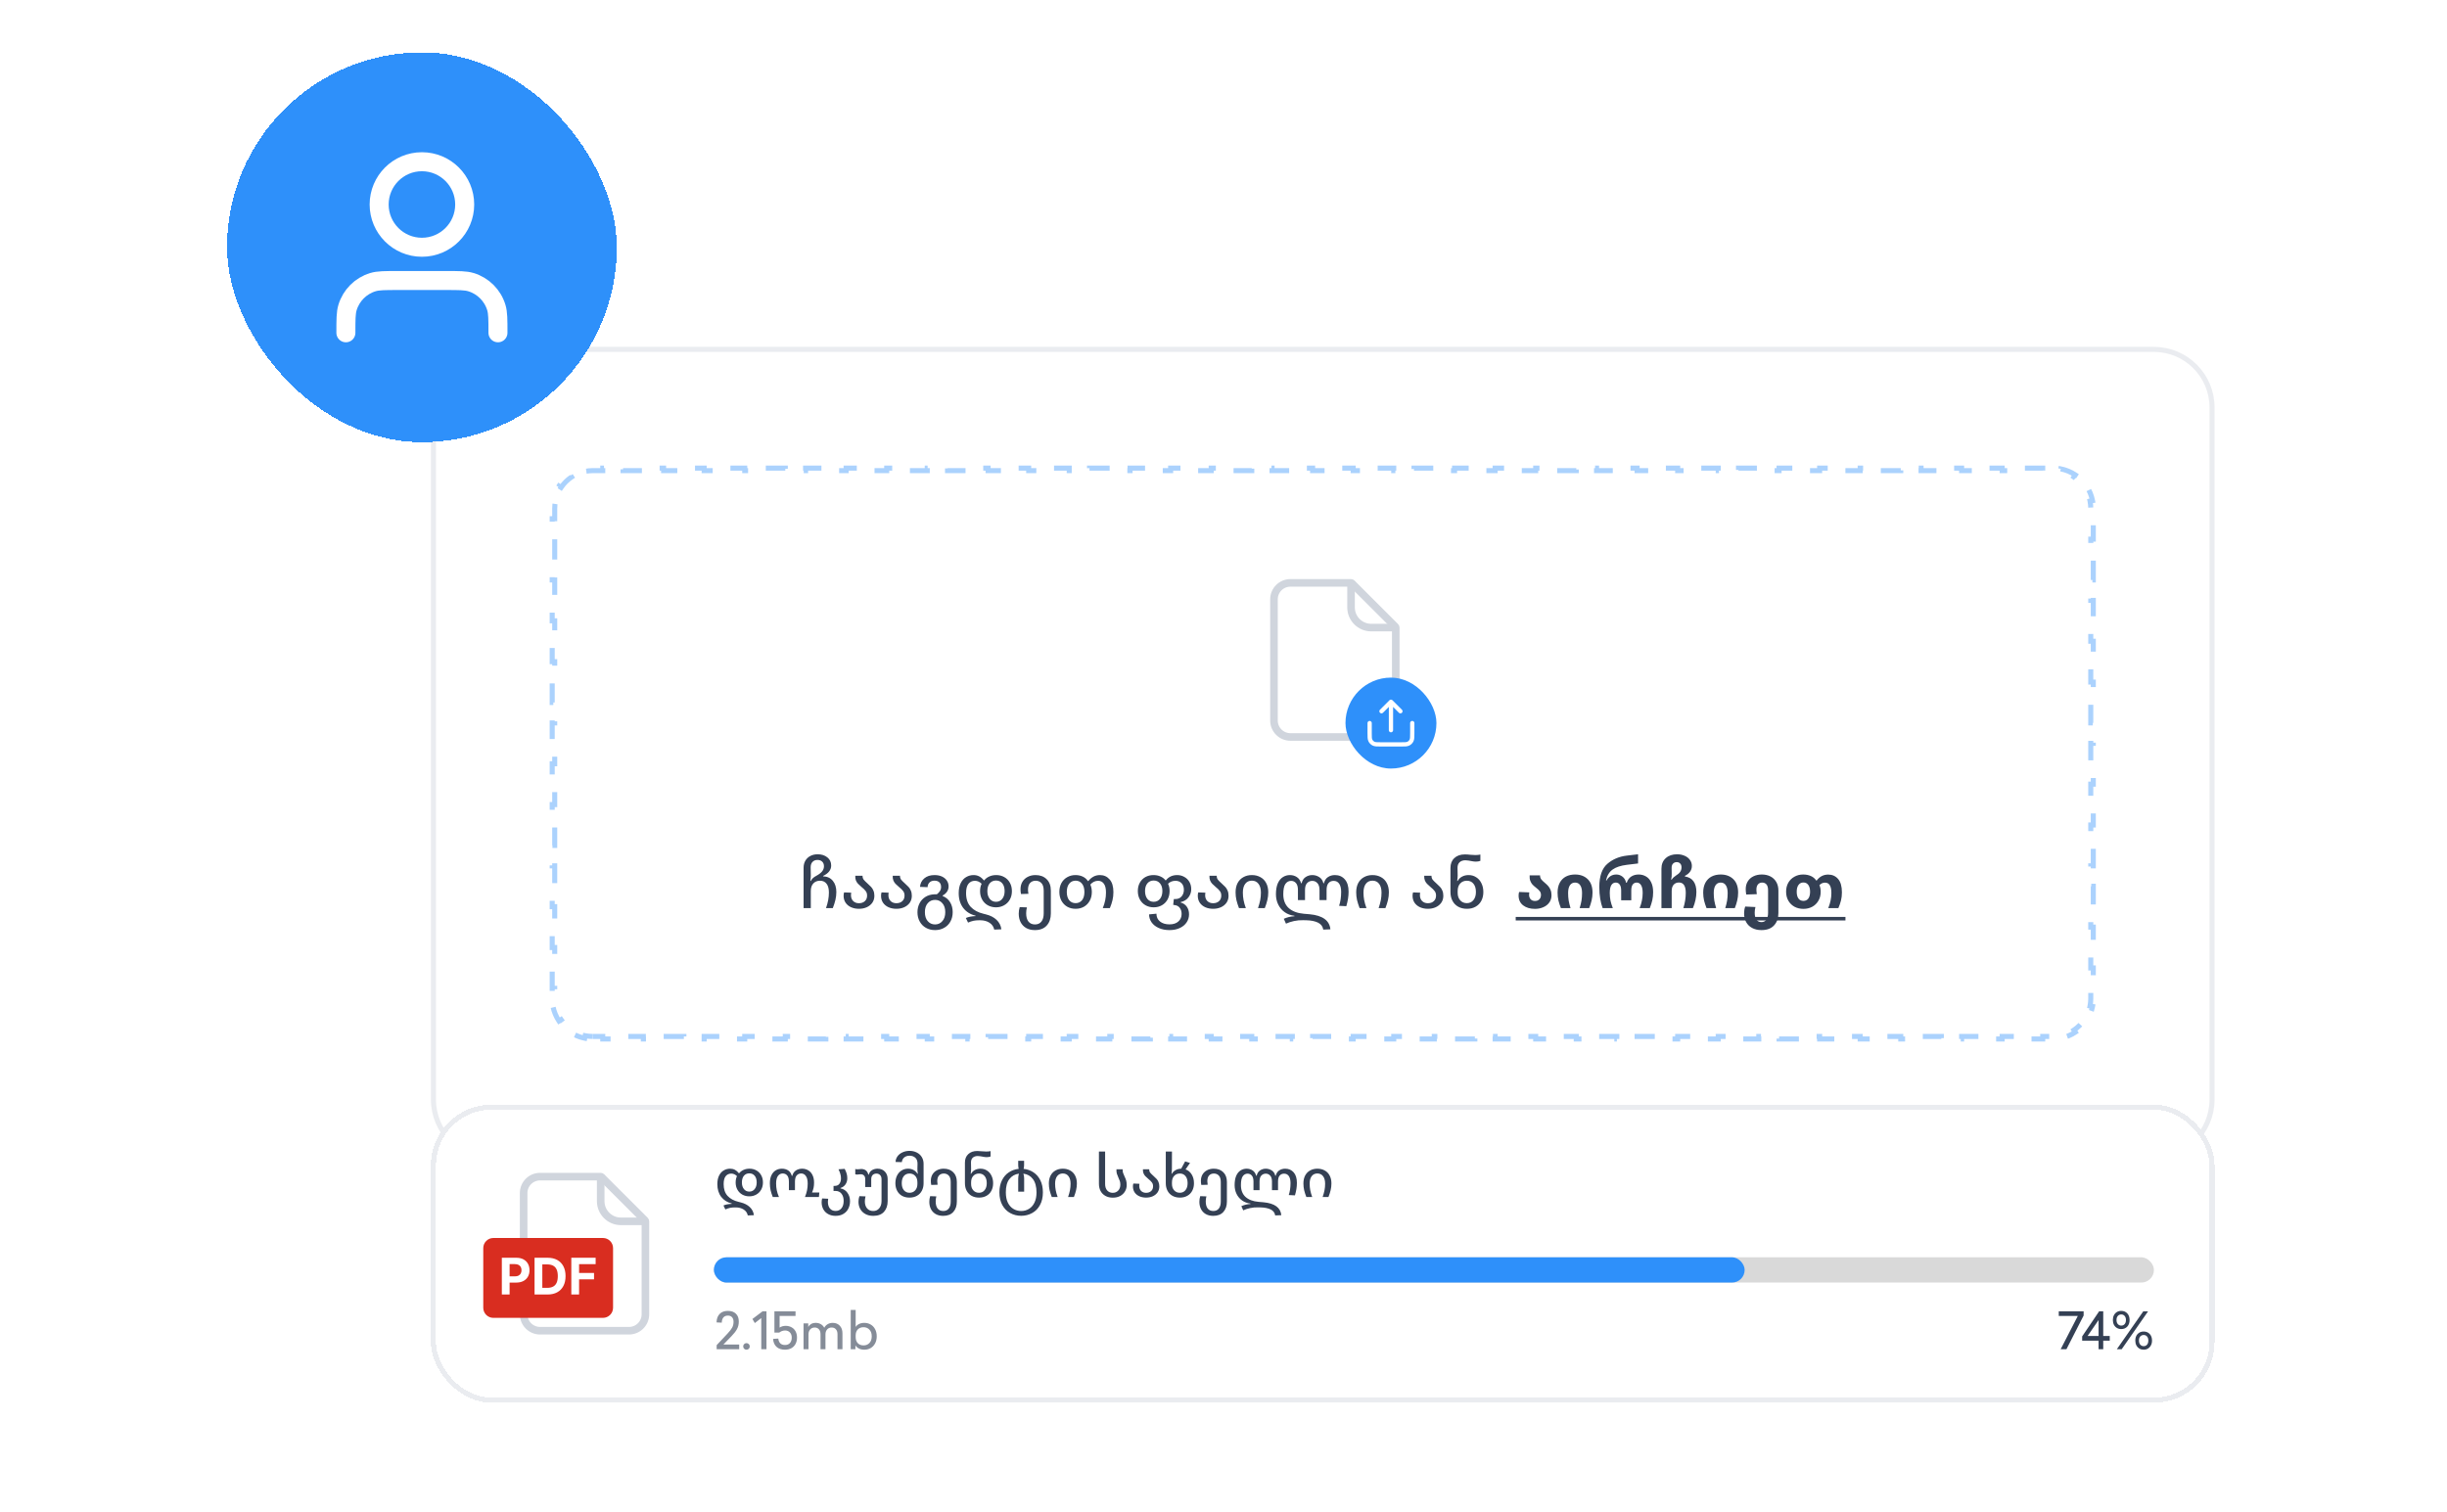 <svg width="369" height="228" viewBox="0 0 369 228" fill="none" xmlns="http://www.w3.org/2000/svg">
<g filter="url(#filter0_dd_956_40356)">
<g clip-path="url(#clip0_956_40356)">
<path d="M64.983 40.122C64.983 35.072 69.076 30.979 74.126 30.979H324.805C329.855 30.979 333.949 35.072 333.949 40.122V144.508C333.949 149.558 329.855 153.651 324.805 153.651H74.126C69.076 153.651 64.983 149.558 64.983 144.508V40.122Z" fill="white"/>
<path d="M89.365 134.984C88.983 134.984 88.61 134.946 88.249 134.875L88.175 135.249C87.376 135.091 86.632 134.776 85.978 134.338L86.19 134.021C85.567 133.604 85.03 133.067 84.613 132.444L84.296 132.656C83.858 132.002 83.544 131.259 83.385 130.459L83.759 130.385C83.688 130.024 83.65 129.651 83.65 129.269V127.729H83.269V124.65H83.65V121.57H83.269V118.491H83.65V115.411H83.269V112.332H83.65V109.252H83.269V106.173H83.65V103.093H83.269V100.014H83.65V96.934H83.269V93.855H83.65V90.775H83.269V87.696H83.65V84.616H83.269V81.537H83.65V78.457H83.269V75.378H83.65V72.298H83.269V69.219H83.65V66.139H83.269V63.059H83.65V59.98H83.269V56.9H83.65V55.361C83.65 54.978 83.688 54.605 83.759 54.245L83.385 54.171C83.544 53.371 83.858 52.628 84.296 51.974L84.613 52.186C85.03 51.562 85.567 51.026 86.19 50.608L85.978 50.292C86.632 49.854 87.376 49.539 88.175 49.381L88.249 49.755C88.61 49.684 88.983 49.646 89.365 49.646H90.894V49.265H93.953V49.646H97.011V49.265H100.069V49.646H103.128V49.265H106.186V49.646H109.244V49.265H112.303V49.646H115.361V49.265H118.419V49.646H121.478V49.265H124.536V49.646H127.594V49.265H130.653V49.646H133.711V49.265H136.769V49.646H139.828V49.265H142.886V49.646H145.945V49.265H149.003V49.646H152.061V49.265H155.12V49.646H158.178V49.265H161.236V49.646H164.295V49.265H167.353V49.646H170.411V49.265H173.47V49.646H176.528V49.265H179.586V49.646H182.645V49.265H185.703V49.646H188.762V49.265H191.82V49.646H194.878V49.265H197.937V49.646H200.995V49.265H204.053V49.646H207.112V49.265H210.17V49.646H213.228V49.265H216.287V49.646H219.345V49.265H222.403V49.646H225.462V49.265H228.52V49.646H231.579V49.265H234.637V49.646H237.695V49.265H240.754V49.646H243.812V49.265H246.87V49.646H249.929V49.265H252.987V49.646H256.045V49.265H259.104V49.646H262.162V49.265H265.22V49.646H268.279V49.265H271.337V49.646H274.395V49.265H277.454V49.646H280.512V49.265H283.57V49.646H286.629V49.265H289.687V49.646H292.745V49.265H295.804V49.646H298.862V49.265H301.921V49.646H304.979V49.265H308.037V49.646H309.567C309.949 49.646 310.322 49.684 310.682 49.755L310.756 49.381C311.556 49.539 312.299 49.854 312.953 50.292L312.741 50.608C313.365 51.026 313.902 51.562 314.319 52.186L314.635 51.974C315.073 52.628 315.388 53.371 315.546 54.171L315.172 54.245C315.244 54.605 315.281 54.978 315.281 55.361V56.9H315.662V59.98H315.281V63.059H315.662V66.139H315.281V69.219H315.662V72.298H315.281V75.378H315.662V78.457H315.281V81.537H315.662V84.616H315.281V87.696H315.662V90.775H315.281V93.855H315.662V96.934H315.281V100.014H315.662V103.093H315.281V106.173H315.662V109.252H315.281V112.332H315.662V115.411H315.281V118.491H315.662V121.57H315.281V124.65H315.662V127.729H315.281V129.269C315.281 129.651 315.244 130.024 315.172 130.385L315.546 130.459C315.388 131.259 315.073 132.002 314.635 132.656L314.319 132.444C313.902 133.067 313.365 133.604 312.741 134.021L312.953 134.338C312.299 134.776 311.556 135.091 310.756 135.249L310.682 134.875C310.322 134.946 309.949 134.984 309.567 134.984H308.037V135.365H304.979V134.984H301.921V135.365H298.862V134.984H295.804V135.365H292.746V134.984H289.687V135.365H286.629V134.984H283.571V135.365H280.512V134.984H277.454V135.365H274.395V134.984H271.337V135.365H268.279V134.984H265.22V135.365H262.162V134.984H259.104V135.365H256.045V134.984H252.987V135.365H249.929V134.984H246.87V135.365H243.812V134.984H240.754V135.365H237.695V134.984H234.637V135.365H231.578V134.984H228.52V135.365H225.462V134.984H222.403V135.365H219.345V134.984H216.287V135.365H213.228V134.984H210.17V135.365H207.112V134.984H204.053V135.365H200.995V134.984H197.937V135.365H194.878V134.984H191.82V135.365H188.761V134.984H185.703V135.365H182.645V134.984H179.586V135.365H176.528V134.984H173.47V135.365H170.411V134.984H167.353V135.365H164.295V134.984H161.236V135.365H158.178V134.984H155.12V135.365H152.061V134.984H149.003V135.365H145.945V134.984H142.886V135.365H139.828V134.984H136.77V135.365H133.711V134.984H130.653V135.365H127.594V134.984H124.536V135.365H121.478V134.984H118.419V135.365H115.361V134.984H112.303V135.365H109.244V134.984H106.186V135.365H103.128V134.984H100.069V135.365H97.011V134.984H93.953V135.365H90.894V134.984H89.365Z" stroke="#2E90FA" stroke-opacity="0.4" stroke-width="0.762" stroke-dasharray="3.05 3.05"/>
<path d="M207.999 89.815H194.589C193.221 89.815 192.112 88.706 192.112 87.339V69.052C192.112 67.684 193.221 66.576 194.589 66.576H203.732C203.775 66.576 203.817 66.593 203.848 66.624L210.427 73.203C210.458 73.234 210.475 73.275 210.475 73.319V87.339C210.475 88.706 209.366 89.815 207.999 89.815Z" stroke="#D0D5DD" stroke-width="1.143"/>
<path d="M203.732 66.309V70.271C203.732 71.954 205.097 73.319 206.78 73.319H210.742" stroke="#D0D5DD" stroke-width="1.143"/>
<rect x="202.894" y="80.863" width="13.715" height="13.715" rx="6.857" fill="#2E90FA"/>
<path d="M212.966 87.72V89.22C212.966 89.82 212.966 90.121 212.849 90.35C212.747 90.551 212.583 90.715 212.381 90.818C212.152 90.935 211.852 90.935 211.252 90.935H208.252C207.652 90.935 207.352 90.935 207.122 90.818C206.921 90.715 206.757 90.551 206.654 90.35C206.537 90.121 206.537 89.82 206.537 89.22V87.72M211.18 85.934L209.752 84.506M209.752 84.506L208.323 85.934M209.752 84.506V88.792" stroke="white" stroke-width="0.643" stroke-linecap="round" stroke-linejoin="round"/>
<path d="M121.179 109.545C121.179 109.14 121.267 108.784 121.445 108.478C121.623 108.173 121.872 107.934 122.192 107.764C122.512 107.593 122.882 107.508 123.301 107.508C123.892 107.508 124.379 107.664 124.763 107.977C125.147 108.283 125.339 108.692 125.339 109.204C125.339 109.865 124.933 110.388 124.123 110.772V110.836C124.756 110.857 125.246 111.085 125.595 111.519C125.943 111.945 126.117 112.507 126.117 113.204C126.117 113.602 126.071 113.997 125.979 114.388C125.886 114.779 125.755 115.192 125.584 115.625H124.56C124.852 114.808 124.997 114.025 124.997 113.279C124.997 112.696 124.88 112.255 124.645 111.956C124.411 111.65 124.084 111.497 123.664 111.497C123.244 111.497 122.907 111.632 122.651 111.903C122.395 112.173 122.267 112.557 122.267 113.055V115.625H121.179V109.545ZM122.267 111.529C122.359 111.351 122.469 111.206 122.597 111.092C122.732 110.971 122.903 110.857 123.109 110.751C123.508 110.53 123.796 110.31 123.973 110.089C124.158 109.862 124.251 109.602 124.251 109.311C124.251 109.019 124.162 108.788 123.984 108.617C123.806 108.446 123.568 108.361 123.269 108.361C122.963 108.361 122.715 108.461 122.523 108.66C122.331 108.859 122.238 109.143 122.245 109.513L122.267 110.697C122.267 110.953 122.242 111.231 122.192 111.529H122.267ZM130.072 110.751C130.065 110.978 130.122 111.174 130.243 111.337C130.371 111.494 130.563 111.686 130.819 111.913C131.039 112.105 131.217 112.276 131.352 112.425C131.494 112.568 131.612 112.752 131.704 112.98C131.804 113.2 131.853 113.464 131.853 113.769C131.853 114.168 131.75 114.516 131.544 114.815C131.338 115.106 131.057 115.334 130.701 115.497C130.346 115.654 129.955 115.732 129.528 115.732C129.094 115.732 128.7 115.654 128.344 115.497C127.995 115.341 127.718 115.113 127.512 114.815C127.313 114.516 127.213 114.164 127.213 113.759C127.213 113.574 127.238 113.407 127.288 113.257L128.355 113.3C128.333 113.407 128.323 113.528 128.323 113.663C128.323 114.04 128.433 114.338 128.653 114.559C128.874 114.779 129.165 114.889 129.528 114.889C129.891 114.889 130.186 114.786 130.413 114.58C130.641 114.374 130.755 114.093 130.755 113.737C130.755 113.46 130.684 113.232 130.541 113.055C130.406 112.87 130.196 112.664 129.912 112.436C129.692 112.251 129.517 112.091 129.389 111.956C129.261 111.821 129.155 111.654 129.069 111.455C128.991 111.255 128.959 111.021 128.973 110.751H130.072ZM135.718 110.751C135.711 110.978 135.768 111.174 135.889 111.337C136.017 111.494 136.209 111.686 136.465 111.913C136.685 112.105 136.863 112.276 136.998 112.425C137.14 112.568 137.258 112.752 137.35 112.98C137.45 113.2 137.5 113.464 137.5 113.769C137.5 114.168 137.396 114.516 137.19 114.815C136.984 115.106 136.703 115.334 136.348 115.497C135.992 115.654 135.601 115.732 135.174 115.732C134.74 115.732 134.346 115.654 133.99 115.497C133.642 115.341 133.364 115.113 133.158 114.815C132.959 114.516 132.859 114.164 132.859 113.759C132.859 113.574 132.884 113.407 132.934 113.257L134.001 113.3C133.979 113.407 133.969 113.528 133.969 113.663C133.969 114.04 134.079 114.338 134.299 114.559C134.52 114.779 134.811 114.889 135.174 114.889C135.537 114.889 135.832 114.786 136.06 114.58C136.287 114.374 136.401 114.093 136.401 113.737C136.401 113.46 136.33 113.232 136.188 113.055C136.052 112.87 135.843 112.664 135.558 112.436C135.338 112.251 135.163 112.091 135.035 111.956C134.907 111.821 134.801 111.654 134.715 111.455C134.637 111.255 134.605 111.021 134.619 110.751H135.718ZM141.007 118.943C140.495 118.943 140.036 118.829 139.631 118.602C139.232 118.381 138.919 118.065 138.692 117.652C138.464 117.247 138.35 116.778 138.35 116.244C138.35 115.753 138.454 115.309 138.66 114.911C138.866 114.505 139.161 114.182 139.545 113.94C139.929 113.698 140.381 113.567 140.9 113.545C141.007 113.531 141.131 113.531 141.273 113.545C141.465 113.396 141.618 113.236 141.732 113.065C141.853 112.888 141.913 112.681 141.913 112.447C141.913 112.134 141.824 111.896 141.647 111.732C141.476 111.568 141.231 111.487 140.911 111.487C140.605 111.487 140.359 111.576 140.175 111.753C139.99 111.924 139.89 112.162 139.876 112.468L138.734 112.425C138.77 111.906 138.983 111.479 139.375 111.145C139.766 110.811 140.281 110.644 140.921 110.644C141.355 110.644 141.732 110.719 142.052 110.868C142.372 111.017 142.617 111.223 142.788 111.487C142.959 111.743 143.044 112.034 143.044 112.361C143.044 112.66 142.962 112.927 142.799 113.161C142.642 113.389 142.425 113.577 142.148 113.727V113.801C142.646 114.001 143.023 114.317 143.279 114.751C143.535 115.177 143.663 115.672 143.663 116.234C143.663 116.767 143.549 117.24 143.321 117.652C143.094 118.065 142.777 118.381 142.372 118.602C141.974 118.829 141.519 118.943 141.007 118.943ZM139.471 116.234C139.471 116.81 139.613 117.261 139.897 117.588C140.182 117.922 140.551 118.09 141.007 118.09C141.455 118.09 141.821 117.922 142.105 117.588C142.397 117.261 142.543 116.81 142.543 116.234C142.543 115.665 142.397 115.217 142.105 114.889C141.821 114.555 141.455 114.388 141.007 114.388C140.551 114.388 140.182 114.555 139.897 114.889C139.613 115.217 139.471 115.665 139.471 116.234ZM149.926 118.868C149.84 118.435 149.602 118.09 149.211 117.834C148.82 117.585 148.358 117.46 147.824 117.46H147.632C147.348 117.46 147.074 117.485 146.811 117.535C146.548 117.592 146.27 117.684 145.979 117.812L145.648 117.119C146.011 116.955 146.498 116.859 147.11 116.831V116.767C146.334 116.582 145.716 116.194 145.253 115.604C144.798 115.007 144.571 114.264 144.571 113.375C144.571 112.763 144.674 112.255 144.88 111.849C145.086 111.437 145.36 111.135 145.701 110.943C146.043 110.743 146.416 110.644 146.822 110.644C147.433 110.644 147.942 110.907 148.347 111.433H148.422C148.621 111.184 148.873 110.992 149.179 110.857C149.492 110.715 149.84 110.644 150.224 110.644C150.672 110.644 151.074 110.743 151.43 110.943C151.792 111.142 152.077 111.426 152.283 111.796C152.489 112.159 152.593 112.585 152.593 113.076C152.593 113.545 152.489 113.965 152.283 114.335C152.077 114.705 151.789 114.993 151.419 115.199C151.056 115.405 150.648 115.508 150.192 115.508C149.737 115.508 149.325 115.405 148.955 115.199C148.592 114.993 148.308 114.705 148.102 114.335C147.895 113.965 147.792 113.545 147.792 113.076C147.792 112.642 147.87 112.269 148.027 111.956C147.728 111.657 147.39 111.508 147.014 111.508C146.615 111.508 146.292 111.657 146.043 111.956C145.801 112.255 145.68 112.724 145.68 113.364C145.68 114.239 145.911 114.929 146.374 115.433C146.843 115.938 147.486 116.287 148.304 116.479L148.678 116.575C149.339 116.738 149.872 117.012 150.278 117.396C150.69 117.787 150.932 118.264 151.003 118.826L149.926 118.868ZM148.891 113.076C148.891 113.552 149.012 113.94 149.254 114.239C149.495 114.53 149.808 114.676 150.192 114.676C150.584 114.676 150.896 114.53 151.131 114.239C151.373 113.94 151.494 113.552 151.494 113.076C151.494 112.564 151.376 112.169 151.142 111.892C150.907 111.608 150.591 111.465 150.192 111.465C149.801 111.465 149.485 111.608 149.243 111.892C149.008 112.176 148.891 112.571 148.891 113.076ZM156.065 118.943C155.546 118.943 155.101 118.836 154.731 118.623C154.369 118.41 154.091 118.115 153.899 117.738C153.715 117.368 153.622 116.945 153.622 116.468C153.622 116.127 153.672 115.796 153.771 115.476L154.859 115.519C154.781 115.796 154.742 116.088 154.742 116.394C154.742 116.941 154.856 117.361 155.083 117.652C155.318 117.944 155.649 118.09 156.076 118.09C156.495 118.09 156.819 117.944 157.046 117.652C157.274 117.361 157.388 116.948 157.388 116.415V113.012C157.388 112.479 157.274 112.095 157.046 111.86C156.826 111.618 156.534 111.497 156.172 111.497C155.823 111.497 155.542 111.611 155.329 111.839C155.123 112.066 155.019 112.408 155.019 112.863C155.019 113.012 155.041 113.215 155.083 113.471L153.963 113.503C153.914 113.275 153.889 113.04 153.889 112.799C153.889 112.358 153.985 111.977 154.177 111.657C154.376 111.33 154.646 111.081 154.987 110.911C155.329 110.733 155.716 110.644 156.15 110.644C156.847 110.644 157.405 110.85 157.825 111.263C158.252 111.675 158.465 112.251 158.465 112.991V116.426C158.465 117.186 158.259 117.794 157.846 118.25C157.434 118.712 156.84 118.943 156.065 118.943ZM162.202 115.732C161.733 115.732 161.313 115.629 160.943 115.423C160.574 115.209 160.282 114.911 160.069 114.527C159.855 114.143 159.749 113.695 159.749 113.183C159.749 112.678 159.852 112.233 160.058 111.849C160.271 111.465 160.563 111.17 160.933 110.964C161.302 110.751 161.719 110.644 162.181 110.644C162.579 110.644 162.938 110.719 163.258 110.868C163.585 111.017 163.848 111.241 164.048 111.54H164.122C164.599 110.943 165.178 110.644 165.861 110.644C166.458 110.644 166.945 110.861 167.322 111.295C167.706 111.721 167.898 112.361 167.898 113.215C167.898 113.656 167.852 114.061 167.76 114.431C167.674 114.801 167.543 115.199 167.365 115.625H166.298C166.462 115.22 166.583 114.829 166.661 114.452C166.739 114.075 166.778 113.681 166.778 113.268C166.778 112.671 166.672 112.23 166.458 111.945C166.245 111.654 165.957 111.508 165.594 111.508C165.146 111.508 164.755 111.696 164.421 112.073C164.57 112.415 164.645 112.788 164.645 113.193C164.645 113.698 164.538 114.143 164.325 114.527C164.112 114.911 163.82 115.209 163.45 115.423C163.08 115.629 162.664 115.732 162.202 115.732ZM160.869 113.193C160.869 113.727 160.99 114.143 161.231 114.441C161.473 114.733 161.797 114.879 162.202 114.879C162.6 114.879 162.92 114.733 163.162 114.441C163.404 114.143 163.525 113.727 163.525 113.193C163.525 112.66 163.404 112.244 163.162 111.945C162.92 111.64 162.6 111.487 162.202 111.487C161.797 111.487 161.473 111.64 161.231 111.945C160.99 112.244 160.869 112.66 160.869 113.193ZM176.36 118.943C175.742 118.943 175.197 118.836 174.728 118.623C174.266 118.417 173.907 118.132 173.651 117.77C173.402 117.407 173.277 117.009 173.277 116.575L174.387 116.468C174.387 116.966 174.565 117.357 174.92 117.642C175.276 117.933 175.752 118.079 176.35 118.079C176.926 118.079 177.374 117.933 177.694 117.642C178.021 117.35 178.184 116.977 178.184 116.522C178.184 116.138 178.092 115.828 177.907 115.593C177.722 115.352 177.477 115.213 177.171 115.177L176.915 115.135L177.011 114.26H177.246C177.644 114.26 177.957 114.125 178.184 113.855C178.412 113.584 178.526 113.257 178.526 112.873C178.526 112.447 178.408 112.112 178.174 111.871C177.939 111.629 177.637 111.508 177.267 111.508C176.812 111.508 176.435 111.657 176.136 111.956C176.293 112.269 176.371 112.635 176.371 113.055C176.371 113.531 176.268 113.958 176.062 114.335C175.855 114.705 175.571 114.993 175.208 115.199C174.845 115.405 174.437 115.508 173.981 115.508C173.519 115.508 173.107 115.405 172.744 115.199C172.381 114.993 172.097 114.705 171.891 114.335C171.684 113.958 171.581 113.531 171.581 113.055C171.581 112.578 171.681 112.159 171.88 111.796C172.086 111.426 172.367 111.142 172.723 110.943C173.085 110.743 173.494 110.644 173.949 110.644C174.333 110.644 174.682 110.715 174.995 110.857C175.308 110.992 175.56 111.184 175.752 111.433H175.816C176.229 110.907 176.798 110.644 177.523 110.644C177.9 110.644 178.248 110.733 178.568 110.911C178.895 111.081 179.155 111.33 179.347 111.657C179.539 111.977 179.635 112.351 179.635 112.777C179.635 113.232 179.493 113.645 179.208 114.015C178.931 114.377 178.54 114.612 178.035 114.719V114.783C178.426 114.882 178.735 115.092 178.963 115.412C179.191 115.732 179.304 116.116 179.304 116.564C179.304 117.005 179.187 117.403 178.952 117.759C178.718 118.122 178.376 118.41 177.928 118.623C177.48 118.836 176.958 118.943 176.36 118.943ZM172.669 113.055C172.669 113.545 172.787 113.94 173.021 114.239C173.263 114.53 173.58 114.676 173.971 114.676C174.362 114.676 174.678 114.53 174.92 114.239C175.162 113.94 175.283 113.542 175.283 113.044C175.283 112.553 175.162 112.169 174.92 111.892C174.685 111.608 174.369 111.465 173.971 111.465C173.58 111.465 173.263 111.608 173.021 111.892C172.787 112.176 172.669 112.564 172.669 113.055ZM183.481 110.751C183.474 110.978 183.531 111.174 183.652 111.337C183.78 111.494 183.972 111.686 184.228 111.913C184.448 112.105 184.626 112.276 184.761 112.425C184.903 112.568 185.021 112.752 185.113 112.98C185.213 113.2 185.262 113.464 185.262 113.769C185.262 114.168 185.159 114.516 184.953 114.815C184.747 115.106 184.466 115.334 184.11 115.497C183.755 115.654 183.364 115.732 182.937 115.732C182.503 115.732 182.108 115.654 181.753 115.497C181.404 115.341 181.127 115.113 180.921 114.815C180.722 114.516 180.622 114.164 180.622 113.759C180.622 113.574 180.647 113.407 180.697 113.257L181.764 113.3C181.742 113.407 181.732 113.528 181.732 113.663C181.732 114.04 181.842 114.338 182.062 114.559C182.283 114.779 182.574 114.889 182.937 114.889C183.3 114.889 183.595 114.786 183.822 114.58C184.05 114.374 184.164 114.093 184.164 113.737C184.164 113.46 184.093 113.232 183.95 113.055C183.815 112.87 183.605 112.664 183.321 112.436C183.101 112.251 182.926 112.091 182.798 111.956C182.67 111.821 182.564 111.654 182.478 111.455C182.4 111.255 182.368 111.021 182.382 110.751H183.481ZM186.834 115.625C186.67 115.199 186.542 114.797 186.45 114.42C186.364 114.043 186.322 113.652 186.322 113.247C186.322 112.699 186.425 112.23 186.631 111.839C186.844 111.447 187.136 111.152 187.506 110.953C187.875 110.747 188.299 110.644 188.775 110.644C189.259 110.644 189.685 110.747 190.055 110.953C190.432 111.152 190.724 111.447 190.93 111.839C191.143 112.23 191.25 112.699 191.25 113.247C191.25 113.652 191.204 114.043 191.111 114.42C191.026 114.79 190.898 115.192 190.727 115.625H189.703C189.852 115.192 189.963 114.793 190.034 114.431C190.105 114.068 190.141 113.688 190.141 113.289C190.141 112.72 190.02 112.28 189.778 111.967C189.536 111.647 189.202 111.487 188.775 111.487C188.348 111.487 188.014 111.647 187.772 111.967C187.538 112.28 187.42 112.72 187.42 113.289C187.42 113.681 187.456 114.061 187.527 114.431C187.598 114.801 187.712 115.199 187.868 115.625H186.834ZM199.543 118.868C199.472 118.392 199.205 118.04 198.743 117.812C198.281 117.592 197.694 117.474 196.983 117.46L196.513 117.45C196.044 117.435 195.582 117.478 195.127 117.578C194.672 117.677 194.27 117.809 193.921 117.972L193.591 117.236C193.84 117.13 194.085 117.044 194.327 116.98C194.568 116.916 194.86 116.874 195.201 116.852V116.788C194.632 116.717 194.138 116.532 193.719 116.234C193.299 115.935 192.975 115.551 192.748 115.081C192.52 114.612 192.407 114.097 192.407 113.535C192.407 112.88 192.499 112.336 192.684 111.903C192.876 111.469 193.132 111.152 193.452 110.953C193.772 110.747 194.128 110.644 194.519 110.644C194.903 110.644 195.248 110.743 195.553 110.943C195.859 111.135 196.076 111.447 196.204 111.881H196.279C196.385 111.447 196.588 111.135 196.887 110.943C197.193 110.743 197.527 110.644 197.889 110.644C198.259 110.644 198.604 110.743 198.924 110.943C199.244 111.135 199.458 111.447 199.564 111.881H199.639C199.753 111.447 199.959 111.135 200.258 110.943C200.563 110.743 200.912 110.644 201.303 110.644C201.922 110.644 202.419 110.861 202.796 111.295C203.173 111.721 203.362 112.34 203.362 113.151C203.362 113.513 203.333 113.869 203.276 114.217C203.22 114.566 203.134 114.939 203.02 115.337L201.932 115.284C202.139 114.658 202.242 113.958 202.242 113.183C202.242 112.642 202.142 112.23 201.943 111.945C201.744 111.661 201.467 111.519 201.111 111.519C200.784 111.519 200.524 111.632 200.332 111.86C200.14 112.08 200.044 112.429 200.044 112.905V114.42H198.978V112.905C198.978 112.429 198.871 112.08 198.658 111.86C198.451 111.632 198.195 111.519 197.889 111.519C197.577 111.519 197.313 111.632 197.1 111.86C196.894 112.08 196.791 112.429 196.791 112.905V114.42H195.724V112.905C195.724 112.429 195.628 112.08 195.436 111.86C195.244 111.632 194.995 111.519 194.689 111.519C194.341 111.519 194.056 111.672 193.836 111.977C193.623 112.283 193.516 112.802 193.516 113.535C193.516 114.424 193.786 115.117 194.327 115.615C194.874 116.106 195.635 116.394 196.609 116.479L197.495 116.554C199.45 116.738 200.492 117.496 200.62 118.826L199.543 118.868ZM205.022 115.625C204.859 115.199 204.731 114.797 204.638 114.42C204.553 114.043 204.51 113.652 204.51 113.247C204.51 112.699 204.613 112.23 204.819 111.839C205.033 111.447 205.324 111.152 205.694 110.953C206.064 110.747 206.487 110.644 206.964 110.644C207.447 110.644 207.874 110.747 208.244 110.953C208.62 111.152 208.912 111.447 209.118 111.839C209.332 112.23 209.438 112.699 209.438 113.247C209.438 113.652 209.392 114.043 209.3 114.42C209.214 114.79 209.086 115.192 208.916 115.625H207.892C208.041 115.192 208.151 114.793 208.222 114.431C208.293 114.068 208.329 113.688 208.329 113.289C208.329 112.72 208.208 112.28 207.966 111.967C207.724 111.647 207.39 111.487 206.964 111.487C206.537 111.487 206.203 111.647 205.961 111.967C205.726 112.28 205.609 112.72 205.609 113.289C205.609 113.681 205.644 114.061 205.715 114.431C205.787 114.801 205.9 115.199 206.057 115.625H205.022ZM215.868 110.751C215.861 110.978 215.918 111.174 216.039 111.337C216.167 111.494 216.359 111.686 216.615 111.913C216.835 112.105 217.013 112.276 217.148 112.425C217.29 112.568 217.408 112.752 217.5 112.98C217.6 113.2 217.649 113.464 217.649 113.769C217.649 114.168 217.546 114.516 217.34 114.815C217.134 115.106 216.853 115.334 216.497 115.497C216.142 115.654 215.751 115.732 215.324 115.732C214.89 115.732 214.496 115.654 214.14 115.497C213.792 115.341 213.514 115.113 213.308 114.815C213.109 114.516 213.009 114.164 213.009 113.759C213.009 113.574 213.034 113.407 213.084 113.257L214.151 113.3C214.129 113.407 214.119 113.528 214.119 113.663C214.119 114.04 214.229 114.338 214.449 114.559C214.67 114.779 214.961 114.889 215.324 114.889C215.687 114.889 215.982 114.786 216.209 114.58C216.437 114.374 216.551 114.093 216.551 113.737C216.551 113.46 216.48 113.232 216.337 113.055C216.202 112.87 215.993 112.664 215.708 112.436C215.488 112.251 215.313 112.091 215.185 111.956C215.057 111.821 214.951 111.654 214.865 111.455C214.787 111.255 214.755 111.021 214.769 110.751H215.868ZM221.209 115.732C220.704 115.732 220.263 115.625 219.886 115.412C219.509 115.199 219.221 114.9 219.022 114.516C218.823 114.132 218.724 113.695 218.724 113.204V109.577C218.724 108.944 218.919 108.446 219.31 108.084C219.701 107.714 220.231 107.529 220.9 107.529C221.156 107.529 221.426 107.547 221.71 107.582C222.038 107.611 222.286 107.625 222.457 107.625C222.763 107.625 223.023 107.6 223.236 107.55V108.5C223.03 108.578 222.795 108.617 222.532 108.617C222.347 108.617 222.084 108.582 221.742 108.51C221.707 108.503 221.607 108.486 221.444 108.457C221.287 108.429 221.131 108.414 220.974 108.414C220.612 108.414 220.32 108.514 220.1 108.713C219.886 108.912 219.783 109.204 219.79 109.588L219.812 110.697C219.812 110.953 219.787 111.231 219.737 111.529H219.812C219.968 111.245 220.189 111.028 220.473 110.879C220.765 110.722 221.092 110.644 221.454 110.644C221.888 110.644 222.272 110.754 222.606 110.975C222.948 111.188 223.211 111.49 223.396 111.881C223.588 112.265 223.684 112.706 223.684 113.204C223.684 113.695 223.584 114.132 223.385 114.516C223.186 114.9 222.898 115.199 222.521 115.412C222.151 115.625 221.714 115.732 221.209 115.732ZM219.812 113.332C219.812 113.794 219.94 114.168 220.196 114.452C220.452 114.737 220.786 114.879 221.198 114.879C221.604 114.879 221.931 114.729 222.18 114.431C222.436 114.125 222.564 113.713 222.564 113.193C222.564 112.66 222.439 112.244 222.19 111.945C221.949 111.647 221.618 111.497 221.198 111.497C220.786 111.497 220.452 111.636 220.196 111.913C219.94 112.184 219.812 112.564 219.812 113.055V113.332Z" fill="#344054"/>
<path d="M232.233 110.687C232.233 110.914 232.29 111.11 232.404 111.273C232.525 111.43 232.706 111.608 232.948 111.807C233.168 111.992 233.343 112.159 233.471 112.308C233.606 112.457 233.72 112.646 233.812 112.873C233.912 113.101 233.961 113.375 233.961 113.695C233.961 114.114 233.848 114.481 233.62 114.793C233.4 115.099 233.097 115.334 232.713 115.497C232.336 115.661 231.92 115.743 231.465 115.743C230.747 115.743 230.157 115.569 229.694 115.22C229.232 114.865 229.001 114.37 229.001 113.737C229.001 113.552 229.026 113.371 229.076 113.193L230.612 113.257C230.59 113.371 230.58 113.485 230.58 113.599C230.58 113.883 230.658 114.114 230.815 114.292C230.971 114.463 231.191 114.548 231.476 114.548C231.746 114.548 231.963 114.466 232.127 114.303C232.29 114.139 232.372 113.919 232.372 113.641C232.372 113.414 232.311 113.225 232.191 113.076C232.07 112.92 231.885 112.745 231.636 112.553C231.408 112.376 231.227 112.216 231.092 112.073C230.957 111.924 230.847 111.736 230.761 111.508C230.676 111.28 230.644 111.007 230.665 110.687H232.233ZM235.379 115.625C235.222 115.227 235.098 114.843 235.005 114.473C234.92 114.097 234.877 113.702 234.877 113.289C234.877 112.706 234.988 112.208 235.208 111.796C235.436 111.383 235.745 111.074 236.136 110.868C236.534 110.662 236.993 110.559 237.512 110.559C238.302 110.559 238.938 110.793 239.422 111.263C239.905 111.732 240.147 112.408 240.147 113.289C240.147 113.702 240.101 114.097 240.008 114.473C239.923 114.843 239.802 115.227 239.646 115.625H238.206C238.334 115.213 238.426 114.836 238.483 114.495C238.54 114.153 238.568 113.777 238.568 113.364C238.568 112.845 238.476 112.45 238.291 112.18C238.113 111.91 237.854 111.775 237.512 111.775C237.178 111.775 236.918 111.913 236.733 112.191C236.556 112.461 236.467 112.852 236.467 113.364C236.467 113.762 236.495 114.139 236.552 114.495C236.616 114.843 236.709 115.22 236.829 115.625H235.379ZM241.672 115.625C241.523 115.241 241.402 114.779 241.309 114.239C241.217 113.698 241.171 113.09 241.171 112.415C241.178 110.8 241.58 109.648 242.376 108.958C243.18 108.262 244.157 107.846 245.309 107.71L247.016 107.508V108.894L245.341 109.097C244.403 109.211 243.681 109.449 243.176 109.812C242.671 110.175 242.34 110.722 242.184 111.455H242.269C242.604 110.857 243.094 110.559 243.741 110.559C244.076 110.559 244.381 110.665 244.659 110.879C244.936 111.085 245.121 111.391 245.213 111.796H245.309C245.445 111.383 245.669 111.074 245.982 110.868C246.302 110.662 246.675 110.559 247.102 110.559C247.507 110.559 247.873 110.655 248.2 110.847C248.535 111.031 248.798 111.327 248.99 111.732C249.189 112.13 249.288 112.628 249.288 113.225C249.288 113.659 249.246 114.065 249.16 114.441C249.075 114.818 248.951 115.213 248.787 115.625H247.251C247.407 115.234 247.521 114.857 247.592 114.495C247.67 114.132 247.71 113.752 247.71 113.353C247.71 112.813 247.628 112.415 247.464 112.159C247.301 111.903 247.084 111.775 246.814 111.775C246.558 111.775 246.355 111.874 246.206 112.073C246.063 112.265 245.992 112.564 245.992 112.969V114.452H244.467V112.969C244.467 112.564 244.392 112.265 244.243 112.073C244.101 111.874 243.901 111.775 243.645 111.775C243.368 111.775 243.148 111.903 242.984 112.159C242.828 112.408 242.749 112.806 242.749 113.353C242.749 113.752 242.785 114.132 242.856 114.495C242.934 114.857 243.052 115.234 243.208 115.625H241.672ZM250.54 109.684C250.54 109.015 250.757 108.486 251.191 108.094C251.624 107.703 252.193 107.508 252.897 107.508C253.317 107.508 253.694 107.582 254.028 107.732C254.369 107.874 254.636 108.08 254.828 108.35C255.027 108.614 255.127 108.919 255.127 109.268C255.127 109.908 254.778 110.406 254.081 110.761V110.857C254.665 110.943 255.098 111.188 255.383 111.593C255.667 111.992 255.81 112.525 255.81 113.193C255.81 113.969 255.635 114.779 255.287 115.625H253.847C254.089 114.843 254.209 114.079 254.209 113.332C254.209 112.287 253.865 111.764 253.175 111.764C252.84 111.764 252.574 111.878 252.375 112.105C252.183 112.326 252.087 112.635 252.087 113.033V115.625H250.54V109.684ZM252.087 111.327C252.172 111.199 252.264 111.088 252.364 110.996C252.464 110.903 252.584 110.811 252.727 110.719C253.011 110.548 253.221 110.367 253.356 110.175C253.498 109.975 253.569 109.744 253.569 109.481C253.569 109.232 253.502 109.04 253.367 108.905C253.232 108.763 253.057 108.692 252.844 108.692C252.616 108.692 252.428 108.77 252.279 108.926C252.136 109.076 252.069 109.296 252.076 109.588L252.087 110.452C252.101 110.743 252.072 111.035 252.001 111.327H252.087ZM257.338 115.625C257.182 115.227 257.057 114.843 256.965 114.473C256.879 114.097 256.837 113.702 256.837 113.289C256.837 112.706 256.947 112.208 257.168 111.796C257.395 111.383 257.704 111.074 258.096 110.868C258.494 110.662 258.952 110.559 259.472 110.559C260.261 110.559 260.897 110.793 261.381 111.263C261.865 111.732 262.106 112.408 262.106 113.289C262.106 113.702 262.06 114.097 261.968 114.473C261.882 114.843 261.762 115.227 261.605 115.625H260.165C260.293 115.213 260.385 114.836 260.442 114.495C260.499 114.153 260.528 113.777 260.528 113.364C260.528 112.845 260.435 112.45 260.25 112.18C260.073 111.91 259.813 111.775 259.472 111.775C259.137 111.775 258.878 111.913 258.693 112.191C258.515 112.461 258.426 112.852 258.426 113.364C258.426 113.762 258.455 114.139 258.512 114.495C258.576 114.843 258.668 115.22 258.789 115.625H257.338ZM265.628 118.943C265.073 118.943 264.597 118.833 264.199 118.612C263.807 118.399 263.509 118.1 263.302 117.716C263.103 117.339 263.004 116.902 263.004 116.404C263.004 116.042 263.061 115.704 263.174 115.391L264.711 115.465C264.639 115.778 264.604 116.063 264.604 116.319C264.604 116.788 264.693 117.14 264.871 117.375C265.048 117.617 265.297 117.738 265.617 117.738C265.93 117.738 266.176 117.62 266.353 117.386C266.531 117.151 266.62 116.806 266.62 116.351V112.948C266.62 112.536 266.538 112.237 266.375 112.052C266.211 111.867 265.994 111.775 265.724 111.775C265.461 111.775 265.251 111.867 265.095 112.052C264.938 112.23 264.86 112.496 264.86 112.852C264.86 113.016 264.881 113.24 264.924 113.524L263.324 113.577C263.274 113.264 263.249 112.991 263.249 112.756C263.249 112.315 263.352 111.928 263.558 111.593C263.765 111.259 264.053 111.003 264.423 110.825C264.792 110.647 265.212 110.559 265.681 110.559C266.165 110.559 266.595 110.655 266.972 110.847C267.349 111.039 267.644 111.319 267.857 111.689C268.071 112.052 268.177 112.486 268.177 112.991V116.362C268.177 117.144 267.957 117.77 267.516 118.239C267.082 118.708 266.453 118.943 265.628 118.943ZM271.952 115.743C271.454 115.743 271.006 115.636 270.608 115.423C270.217 115.209 269.908 114.907 269.68 114.516C269.452 114.125 269.339 113.67 269.339 113.151C269.339 112.639 269.449 112.187 269.669 111.796C269.897 111.405 270.206 111.103 270.597 110.889C270.989 110.669 271.426 110.559 271.91 110.559C272.336 110.559 272.72 110.633 273.062 110.783C273.403 110.932 273.673 111.156 273.872 111.455H273.958C274.406 110.864 274.982 110.569 275.686 110.569C276.297 110.569 276.795 110.79 277.179 111.231C277.563 111.672 277.755 112.347 277.755 113.257C277.755 113.698 277.709 114.104 277.616 114.473C277.524 114.843 277.392 115.227 277.222 115.625H275.696C275.86 115.22 275.977 114.84 276.048 114.484C276.127 114.129 276.166 113.748 276.166 113.343C276.166 112.304 275.846 111.785 275.206 111.785C274.893 111.785 274.612 111.91 274.363 112.159C274.491 112.457 274.555 112.792 274.555 113.161C274.555 113.681 274.438 114.136 274.203 114.527C273.975 114.918 273.662 115.22 273.264 115.433C272.873 115.64 272.436 115.743 271.952 115.743ZM270.939 113.161C270.939 113.602 271.028 113.944 271.205 114.185C271.383 114.42 271.632 114.537 271.952 114.537C272.265 114.537 272.51 114.42 272.688 114.185C272.866 113.944 272.955 113.602 272.955 113.161C272.955 112.72 272.866 112.379 272.688 112.137C272.51 111.888 272.265 111.764 271.952 111.764C271.632 111.764 271.383 111.888 271.205 112.137C271.028 112.379 270.939 112.72 270.939 113.161Z" fill="#344054"/>
<path d="M228.564 116.959H278.288V117.492H228.564V116.959Z" fill="#344054"/>
</g>
<path d="M74.126 31.36H324.805C329.645 31.36 333.568 35.282 333.568 40.122V144.508C333.568 149.347 329.645 153.27 324.805 153.27H74.126C69.287 153.27 65.364 149.347 65.364 144.508V40.122C65.364 35.282 69.287 31.36 74.126 31.36Z" stroke="#EAECF0" stroke-width="0.762"/>
</g>
<g filter="url(#filter1_d_956_40356)">
<rect x="36.031" y="4.311" width="58.781" height="58.781" rx="29.39" fill="#2E90FA" shape-rendering="crispEdges"/>
<path d="M76.887 46.6C76.887 44.6 76.887 43.6 76.64 42.786C76.085 40.954 74.651 39.52 72.818 38.964C72.005 38.717 71.004 38.717 69.004 38.717H61.838C59.838 38.717 58.837 38.717 58.024 38.964C56.191 39.52 54.758 40.954 54.202 42.786C53.955 43.6 53.955 44.6 53.955 46.6M71.871 27.251C71.871 30.813 68.983 33.701 65.421 33.701C61.859 33.701 58.971 30.813 58.971 27.251C58.971 23.689 61.859 20.801 65.421 20.801C68.983 20.801 71.871 23.689 71.871 27.251Z" stroke="white" stroke-width="2.867" stroke-linecap="round" stroke-linejoin="round"/>
</g>
<g filter="url(#filter2_dd_956_40356)">
<rect x="64.983" y="158.984" width="268.966" height="44.955" rx="9.143" fill="white" shape-rendering="crispEdges"/>
<rect x="65.364" y="159.365" width="268.204" height="44.193" rx="8.762" stroke="#EAECF0" stroke-width="0.762" shape-rendering="crispEdges"/>
<path d="M94.85 193.081H81.44C80.072 193.081 78.963 191.973 78.963 190.605V172.318C78.963 170.951 80.072 169.842 81.44 169.842H90.583C90.627 169.842 90.669 169.859 90.699 169.89L97.278 176.469C97.309 176.5 97.326 176.542 97.326 176.585V190.605C97.326 191.973 96.218 193.081 94.85 193.081Z" stroke="#D0D5DD" stroke-width="1.143"/>
<path d="M90.584 169.576V173.538C90.584 175.222 91.948 176.586 93.631 176.586H97.593" stroke="#D0D5DD" stroke-width="1.143"/>
<path d="M72.875 180.62C72.875 179.778 73.557 179.096 74.399 179.096H90.923C91.764 179.096 92.447 179.778 92.447 180.62V189.62C92.447 190.461 91.764 191.143 90.923 191.143H74.399C73.557 191.143 72.875 190.461 72.875 189.62V180.62Z" fill="#D92D20"/>
<path d="M75.675 187.62V182.078H77.862C78.282 182.078 78.64 182.158 78.936 182.319C79.232 182.478 79.457 182.699 79.612 182.982C79.769 183.263 79.848 183.588 79.848 183.956C79.848 184.324 79.768 184.649 79.61 184.93C79.451 185.211 79.221 185.431 78.92 185.588C78.62 185.745 78.258 185.823 77.832 185.823H76.438V184.884H77.642C77.868 184.884 78.054 184.845 78.2 184.768C78.348 184.688 78.458 184.579 78.53 184.44C78.604 184.3 78.641 184.138 78.641 183.956C78.641 183.772 78.604 183.611 78.53 183.474C78.458 183.336 78.348 183.228 78.2 183.152C78.052 183.075 77.864 183.036 77.637 183.036H76.847V187.62H75.675ZM82.573 187.62H80.609V182.078H82.589C83.147 182.078 83.626 182.189 84.029 182.411C84.431 182.631 84.74 182.948 84.957 183.361C85.175 183.774 85.284 184.268 85.284 184.844C85.284 185.421 85.175 185.917 84.957 186.332C84.74 186.747 84.429 187.065 84.023 187.287C83.619 187.509 83.136 187.62 82.573 187.62ZM81.78 186.616H82.524C82.871 186.616 83.162 186.554 83.398 186.432C83.636 186.307 83.815 186.115 83.934 185.855C84.055 185.594 84.115 185.257 84.115 184.844C84.115 184.434 84.055 184.099 83.934 183.84C83.815 183.58 83.637 183.389 83.401 183.266C83.165 183.143 82.873 183.082 82.527 183.082H81.78V186.616ZM86.152 187.62V182.078H89.821V183.044H87.324V184.365H89.578V185.331H87.324V187.62H86.152Z" fill="white"/>
<path d="M112.763 175.693C112.69 175.321 112.485 175.026 112.15 174.806C111.815 174.593 111.419 174.486 110.961 174.486H110.797C110.553 174.486 110.318 174.508 110.093 174.55C109.867 174.599 109.63 174.678 109.38 174.788L109.096 174.194C109.407 174.053 109.825 173.971 110.349 173.947V173.892C109.684 173.733 109.154 173.401 108.758 172.895C108.368 172.383 108.173 171.746 108.173 170.984C108.173 170.46 108.261 170.024 108.438 169.677C108.615 169.323 108.849 169.064 109.142 168.9C109.435 168.729 109.755 168.644 110.102 168.644C110.626 168.644 111.062 168.869 111.41 169.32H111.474C111.644 169.107 111.861 168.942 112.123 168.827C112.391 168.705 112.69 168.644 113.019 168.644C113.403 168.644 113.747 168.729 114.052 168.9C114.363 169.07 114.607 169.314 114.783 169.631C114.96 169.942 115.049 170.308 115.049 170.728C115.049 171.131 114.96 171.49 114.783 171.807C114.607 172.124 114.36 172.371 114.043 172.548C113.732 172.725 113.381 172.813 112.991 172.813C112.601 172.813 112.248 172.725 111.931 172.548C111.62 172.371 111.376 172.124 111.199 171.807C111.022 171.49 110.934 171.131 110.934 170.728C110.934 170.356 111.001 170.036 111.135 169.768C110.879 169.512 110.59 169.384 110.267 169.384C109.925 169.384 109.648 169.512 109.435 169.768C109.227 170.024 109.124 170.427 109.124 170.975C109.124 171.725 109.322 172.316 109.718 172.749C110.12 173.182 110.672 173.48 111.373 173.645L111.693 173.727C112.26 173.868 112.717 174.102 113.064 174.431C113.418 174.767 113.625 175.175 113.686 175.657L112.763 175.693ZM111.876 170.728C111.876 171.137 111.979 171.469 112.187 171.725C112.394 171.975 112.662 172.1 112.991 172.1C113.327 172.1 113.595 171.975 113.796 171.725C114.003 171.469 114.107 171.137 114.107 170.728C114.107 170.289 114.006 169.951 113.805 169.713C113.604 169.47 113.333 169.348 112.991 169.348C112.656 169.348 112.385 169.47 112.178 169.713C111.976 169.957 111.876 170.296 111.876 170.728ZM116.532 172.914C116.385 172.548 116.276 172.206 116.203 171.89C116.129 171.566 116.093 171.219 116.093 170.847C116.093 170.353 116.175 169.942 116.34 169.613C116.504 169.284 116.724 169.04 116.998 168.881C117.272 168.723 117.577 168.644 117.912 168.644C118.266 168.644 118.577 168.729 118.845 168.9C119.113 169.07 119.299 169.348 119.403 169.732H119.467C119.57 169.354 119.756 169.079 120.024 168.909C120.299 168.732 120.61 168.644 120.957 168.644C121.292 168.644 121.594 168.723 121.862 168.881C122.137 169.034 122.353 169.268 122.511 169.585C122.676 169.902 122.758 170.292 122.758 170.756C122.758 171.036 122.734 171.292 122.685 171.524C122.636 171.755 122.56 171.987 122.457 172.219V172.237H123.554L123.49 172.914H121.387C121.527 172.566 121.631 172.231 121.698 171.908C121.765 171.585 121.798 171.246 121.798 170.893C121.798 170.381 121.707 170 121.524 169.75C121.347 169.494 121.113 169.366 120.82 169.366C120.54 169.366 120.311 169.467 120.134 169.668C119.963 169.863 119.878 170.177 119.878 170.609V171.88H118.964V170.609C118.964 170.177 118.878 169.863 118.708 169.668C118.537 169.467 118.312 169.366 118.031 169.366C117.733 169.366 117.492 169.491 117.309 169.741C117.126 169.991 117.035 170.372 117.035 170.884C117.035 171.231 117.068 171.57 117.135 171.899C117.202 172.222 117.312 172.56 117.464 172.914H116.532ZM127.376 168.671C127.516 168.939 127.617 169.183 127.678 169.403C127.739 169.616 127.769 169.848 127.769 170.097C127.769 170.445 127.678 170.75 127.495 171.012C127.312 171.274 127.062 171.454 126.745 171.551V171.615C127.19 171.694 127.54 171.917 127.796 172.283C128.053 172.642 128.181 173.06 128.181 173.535C128.181 173.956 128.095 174.334 127.924 174.669C127.754 175.01 127.504 175.276 127.175 175.465C126.852 175.66 126.465 175.757 126.014 175.757C125.569 175.757 125.188 175.666 124.871 175.483C124.554 175.306 124.313 175.062 124.148 174.751C123.984 174.447 123.901 174.102 123.901 173.718C123.901 173.517 123.926 173.322 123.975 173.133L124.889 173.179C124.858 173.349 124.843 173.496 124.843 173.618C124.843 174.056 124.944 174.398 125.145 174.642C125.352 174.892 125.639 175.017 126.004 175.017C126.388 175.017 126.687 174.879 126.9 174.605C127.114 174.337 127.22 173.965 127.22 173.49C127.22 173.045 127.111 172.685 126.891 172.411C126.678 172.136 126.376 171.999 125.986 171.999H125.694V171.24H125.849C126.184 171.24 126.428 171.134 126.58 170.92C126.739 170.707 126.818 170.436 126.818 170.107C126.818 169.869 126.785 169.643 126.718 169.43C126.657 169.217 126.565 168.985 126.443 168.735L127.376 168.671ZM131.689 175.757C131.219 175.757 130.817 175.663 130.482 175.474C130.147 175.285 129.89 175.029 129.714 174.706C129.543 174.389 129.458 174.032 129.458 173.636C129.458 173.337 129.503 173.054 129.595 172.786L130.518 172.822C130.451 173.103 130.418 173.352 130.418 173.572C130.418 174.011 130.527 174.361 130.747 174.623C130.972 174.892 131.283 175.026 131.68 175.026C132.057 175.026 132.359 174.889 132.585 174.614C132.816 174.34 132.932 173.977 132.932 173.526V170.244C132.932 169.963 132.859 169.75 132.713 169.604C132.573 169.457 132.387 169.384 132.155 169.384C131.923 169.384 131.734 169.457 131.588 169.604C131.448 169.75 131.378 169.963 131.378 170.244V171.414H130.473V170.216C130.473 169.979 130.412 169.799 130.29 169.677C130.174 169.549 130.006 169.485 129.787 169.485C129.732 169.485 129.65 169.491 129.54 169.503C129.449 169.521 129.357 169.531 129.266 169.531C129.156 169.531 129.058 169.515 128.973 169.485V168.689C129.065 168.72 129.168 168.735 129.284 168.735C129.351 168.735 129.446 168.729 129.567 168.717C129.659 168.699 129.756 168.689 129.86 168.689C130.122 168.689 130.345 168.75 130.527 168.872C130.716 168.994 130.857 169.217 130.948 169.54H131.012C131.097 169.223 131.265 168.994 131.515 168.854C131.765 168.714 132.036 168.644 132.329 168.644C132.792 168.644 133.161 168.79 133.435 169.083C133.715 169.375 133.856 169.75 133.856 170.207V173.535C133.856 174.2 133.673 174.736 133.307 175.145C132.941 175.553 132.402 175.757 131.689 175.757ZM137.144 173.005C136.711 173.005 136.333 172.914 136.01 172.731C135.693 172.548 135.449 172.292 135.278 171.963C135.108 171.634 135.022 171.259 135.022 170.838C135.022 170.411 135.102 170.033 135.26 169.704C135.425 169.369 135.65 169.11 135.937 168.927C136.229 168.738 136.561 168.644 136.933 168.644C137.244 168.644 137.522 168.711 137.765 168.845C138.015 168.979 138.207 169.165 138.341 169.403H138.405C138.363 169.147 138.341 168.909 138.341 168.689L138.36 167.912C138.366 167.51 138.256 167.205 138.031 166.998C137.805 166.791 137.515 166.687 137.162 166.687C136.821 166.687 136.543 166.781 136.33 166.97C136.123 167.159 136.013 167.388 136.001 167.656L135.05 167.629C135.056 167.324 135.15 167.044 135.333 166.788C135.516 166.532 135.766 166.33 136.083 166.184C136.406 166.032 136.763 165.956 137.153 165.956C137.555 165.956 137.918 166.038 138.241 166.202C138.564 166.361 138.817 166.589 139 166.888C139.183 167.187 139.274 167.528 139.274 167.912V170.838C139.274 171.259 139.189 171.634 139.018 171.963C138.847 172.292 138.6 172.548 138.277 172.731C137.954 172.914 137.576 173.005 137.144 173.005ZM135.982 170.829C135.982 171.274 136.089 171.627 136.302 171.89C136.522 172.146 136.805 172.274 137.153 172.274C137.506 172.274 137.793 172.152 138.012 171.908C138.232 171.664 138.341 171.344 138.341 170.948V170.71C138.341 170.289 138.232 169.963 138.012 169.732C137.793 169.494 137.506 169.375 137.153 169.375C136.793 169.375 136.507 169.503 136.293 169.759C136.086 170.015 135.982 170.372 135.982 170.829ZM142.231 175.757C141.786 175.757 141.405 175.666 141.089 175.483C140.778 175.3 140.54 175.047 140.375 174.724C140.217 174.407 140.138 174.044 140.138 173.636C140.138 173.343 140.18 173.06 140.266 172.786L141.198 172.822C141.131 173.06 141.098 173.31 141.098 173.572C141.098 174.041 141.195 174.401 141.39 174.651C141.591 174.901 141.875 175.026 142.241 175.026C142.6 175.026 142.878 174.901 143.073 174.651C143.268 174.401 143.365 174.047 143.365 173.59V170.673C143.365 170.216 143.268 169.887 143.073 169.686C142.884 169.479 142.634 169.375 142.323 169.375C142.024 169.375 141.783 169.473 141.601 169.668C141.424 169.863 141.335 170.155 141.335 170.545C141.335 170.673 141.354 170.847 141.39 171.067L140.43 171.094C140.388 170.899 140.366 170.698 140.366 170.491C140.366 170.113 140.448 169.787 140.613 169.512C140.784 169.232 141.015 169.019 141.308 168.872C141.601 168.72 141.933 168.644 142.305 168.644C142.902 168.644 143.38 168.82 143.74 169.174C144.106 169.527 144.289 170.021 144.289 170.655V173.599C144.289 174.252 144.112 174.773 143.758 175.163C143.405 175.559 142.896 175.757 142.231 175.757ZM147.638 173.005C147.205 173.005 146.828 172.914 146.504 172.731C146.181 172.548 145.935 172.292 145.764 171.963C145.593 171.634 145.508 171.259 145.508 170.838V167.729C145.508 167.187 145.675 166.76 146.011 166.449C146.346 166.132 146.8 165.974 147.373 165.974C147.592 165.974 147.824 165.989 148.068 166.02C148.348 166.044 148.562 166.056 148.708 166.056C148.97 166.056 149.193 166.035 149.375 165.992V166.806C149.199 166.873 148.998 166.906 148.772 166.906C148.613 166.906 148.388 166.876 148.095 166.815C148.065 166.809 147.98 166.794 147.839 166.769C147.705 166.745 147.571 166.733 147.437 166.733C147.126 166.733 146.876 166.818 146.687 166.989C146.504 167.159 146.416 167.409 146.422 167.738L146.44 168.689C146.44 168.909 146.419 169.147 146.376 169.403H146.44C146.575 169.159 146.763 168.973 147.007 168.845C147.257 168.711 147.538 168.644 147.849 168.644C148.22 168.644 148.549 168.738 148.836 168.927C149.129 169.11 149.354 169.369 149.513 169.704C149.677 170.033 149.759 170.411 149.759 170.838C149.759 171.259 149.674 171.634 149.503 171.963C149.333 172.292 149.086 172.548 148.763 172.731C148.446 172.914 148.071 173.005 147.638 173.005ZM146.44 170.948C146.44 171.344 146.55 171.664 146.77 171.908C146.989 172.152 147.276 172.274 147.629 172.274C147.977 172.274 148.257 172.146 148.47 171.89C148.69 171.627 148.799 171.274 148.799 170.829C148.799 170.372 148.693 170.015 148.479 169.759C148.272 169.503 147.989 169.375 147.629 169.375C147.276 169.375 146.989 169.494 146.77 169.732C146.55 169.963 146.44 170.289 146.44 170.71V170.948ZM153.991 175.748C153.387 175.748 152.836 175.611 152.336 175.337C151.842 175.068 151.446 174.666 151.147 174.13C150.855 173.599 150.709 172.959 150.709 172.21C150.709 171.515 150.837 170.911 151.093 170.399C151.349 169.881 151.696 169.479 152.135 169.192C152.574 168.9 153.067 168.726 153.616 168.671C153.567 168.476 153.543 168.281 153.543 168.086V167.455H154.43V168.086C154.43 168.281 154.405 168.476 154.357 168.671C154.905 168.726 155.399 168.9 155.838 169.192C156.277 169.479 156.624 169.878 156.88 170.39C157.136 170.902 157.264 171.509 157.264 172.21C157.264 172.959 157.118 173.599 156.825 174.13C156.533 174.666 156.137 175.068 155.637 175.337C155.143 175.611 154.594 175.748 153.991 175.748ZM151.678 172.21C151.678 172.825 151.778 173.343 151.979 173.764C152.187 174.184 152.464 174.498 152.811 174.706C153.165 174.919 153.561 175.026 154 175.026C154.427 175.026 154.814 174.919 155.161 174.706C155.509 174.498 155.786 174.184 155.993 173.764C156.201 173.343 156.304 172.825 156.304 172.21C156.298 171.344 156.115 170.677 155.756 170.207C155.402 169.738 154.924 169.467 154.32 169.393C154.399 169.619 154.439 169.866 154.439 170.134V172.109H153.543V170.134C153.543 169.89 153.58 169.643 153.653 169.393C153.049 169.473 152.568 169.747 152.208 170.216C151.848 170.686 151.672 171.35 151.678 172.21ZM158.604 172.914C158.464 172.548 158.354 172.203 158.275 171.88C158.202 171.557 158.165 171.222 158.165 170.875C158.165 170.405 158.254 170.003 158.43 169.668C158.613 169.332 158.863 169.079 159.18 168.909C159.497 168.732 159.86 168.644 160.268 168.644C160.683 168.644 161.049 168.732 161.365 168.909C161.689 169.079 161.938 169.332 162.115 169.668C162.298 170.003 162.39 170.405 162.39 170.875C162.39 171.222 162.35 171.557 162.271 171.88C162.198 172.197 162.088 172.542 161.942 172.914H161.064C161.192 172.542 161.286 172.2 161.347 171.89C161.408 171.579 161.439 171.253 161.439 170.911C161.439 170.424 161.335 170.046 161.128 169.777C160.92 169.503 160.634 169.366 160.268 169.366C159.903 169.366 159.616 169.503 159.409 169.777C159.208 170.046 159.107 170.424 159.107 170.911C159.107 171.246 159.138 171.573 159.199 171.89C159.259 172.206 159.357 172.548 159.491 172.914H158.604ZM167.809 173.014C167.383 173.014 167.011 172.926 166.694 172.749C166.377 172.572 166.133 172.325 165.962 172.008C165.798 171.691 165.715 171.326 165.715 170.911V166.056H166.648V170.957C166.648 171.371 166.755 171.698 166.968 171.935C167.181 172.167 167.459 172.283 167.8 172.283C168.135 172.283 168.41 172.17 168.623 171.944C168.836 171.713 168.943 171.42 168.943 171.067C168.943 170.853 168.919 170.67 168.87 170.518C168.821 170.366 168.748 170.189 168.65 169.988C168.547 169.762 168.468 169.561 168.413 169.384C168.364 169.207 168.346 168.991 168.358 168.735H169.291C169.284 168.942 169.306 169.125 169.355 169.284C169.403 169.436 169.476 169.61 169.574 169.805C169.684 170.03 169.766 170.238 169.821 170.427C169.876 170.616 169.903 170.847 169.903 171.121C169.903 171.463 169.818 171.777 169.647 172.063C169.483 172.35 169.242 172.581 168.925 172.758C168.608 172.929 168.236 173.014 167.809 173.014ZM173.294 168.735C173.288 168.93 173.337 169.098 173.44 169.238C173.55 169.372 173.714 169.537 173.934 169.732C174.123 169.896 174.275 170.043 174.391 170.171C174.513 170.292 174.614 170.451 174.693 170.646C174.778 170.835 174.821 171.061 174.821 171.323C174.821 171.664 174.732 171.963 174.556 172.219C174.379 172.469 174.138 172.664 173.833 172.804C173.529 172.938 173.193 173.005 172.828 173.005C172.456 173.005 172.117 172.938 171.813 172.804C171.514 172.67 171.276 172.475 171.099 172.219C170.929 171.963 170.843 171.661 170.843 171.313C170.843 171.155 170.865 171.012 170.907 170.884L171.822 170.92C171.804 171.012 171.794 171.115 171.794 171.231C171.794 171.554 171.889 171.81 172.078 171.999C172.267 172.188 172.517 172.283 172.828 172.283C173.138 172.283 173.391 172.194 173.586 172.018C173.782 171.841 173.879 171.6 173.879 171.295C173.879 171.057 173.818 170.862 173.696 170.71C173.58 170.552 173.401 170.375 173.157 170.18C172.968 170.021 172.818 169.884 172.709 169.768C172.599 169.652 172.508 169.509 172.434 169.339C172.367 169.168 172.34 168.967 172.352 168.735H173.294ZM177.927 173.005C177.494 173.005 177.116 172.914 176.793 172.731C176.47 172.548 176.223 172.292 176.052 171.963C175.882 171.634 175.796 171.259 175.796 170.838V166.056H176.729L176.72 168.689C176.72 168.951 176.698 169.189 176.656 169.403H176.72C176.854 169.165 177.043 168.982 177.287 168.854C177.531 168.72 177.808 168.65 178.119 168.644L178.713 167.546L179.454 167.775L178.777 168.753C179.167 168.887 179.475 169.14 179.701 169.512C179.932 169.884 180.048 170.326 180.048 170.838C180.048 171.259 179.963 171.634 179.792 171.963C179.621 172.292 179.374 172.548 179.051 172.731C178.734 172.914 178.36 173.005 177.927 173.005ZM176.729 170.948C176.729 171.344 176.839 171.664 177.058 171.908C177.278 172.152 177.564 172.274 177.918 172.274C178.265 172.274 178.545 172.146 178.759 171.89C178.978 171.627 179.088 171.274 179.088 170.829C179.088 170.372 178.981 170.015 178.768 169.759C178.561 169.503 178.277 169.375 177.918 169.375C177.564 169.375 177.278 169.494 177.058 169.732C176.839 169.963 176.729 170.289 176.729 170.71V170.948ZM182.957 175.757C182.512 175.757 182.131 175.666 181.814 175.483C181.503 175.3 181.265 175.047 181.101 174.724C180.942 174.407 180.863 174.044 180.863 173.636C180.863 173.343 180.906 173.06 180.991 172.786L181.924 172.822C181.856 173.06 181.823 173.31 181.823 173.572C181.823 174.041 181.92 174.401 182.116 174.651C182.317 174.901 182.6 175.026 182.966 175.026C183.325 175.026 183.603 174.901 183.798 174.651C183.993 174.401 184.09 174.047 184.09 173.59V170.673C184.09 170.216 183.993 169.887 183.798 169.686C183.609 169.479 183.359 169.375 183.048 169.375C182.749 169.375 182.509 169.473 182.326 169.668C182.149 169.863 182.061 170.155 182.061 170.545C182.061 170.673 182.079 170.847 182.116 171.067L181.155 171.094C181.113 170.899 181.091 170.698 181.091 170.491C181.091 170.113 181.174 169.787 181.338 169.512C181.509 169.232 181.741 169.019 182.033 168.872C182.326 168.72 182.658 168.644 183.03 168.644C183.627 168.644 184.106 168.82 184.465 169.174C184.831 169.527 185.014 170.021 185.014 170.655V173.599C185.014 174.252 184.837 174.773 184.484 175.163C184.13 175.559 183.621 175.757 182.957 175.757ZM192.294 175.693C192.233 175.285 192.004 174.983 191.608 174.788C191.212 174.599 190.709 174.498 190.099 174.486L189.697 174.477C189.295 174.465 188.898 174.501 188.508 174.587C188.118 174.672 187.774 174.785 187.475 174.925L187.192 174.294C187.405 174.203 187.615 174.13 187.823 174.075C188.03 174.02 188.28 173.983 188.572 173.965V173.91C188.085 173.849 187.661 173.691 187.301 173.435C186.942 173.179 186.664 172.85 186.469 172.447C186.274 172.045 186.177 171.603 186.177 171.121C186.177 170.561 186.256 170.094 186.414 169.723C186.579 169.351 186.798 169.079 187.073 168.909C187.347 168.732 187.652 168.644 187.987 168.644C188.316 168.644 188.612 168.729 188.874 168.9C189.136 169.064 189.322 169.332 189.432 169.704H189.496C189.587 169.332 189.761 169.064 190.017 168.9C190.279 168.729 190.566 168.644 190.876 168.644C191.193 168.644 191.489 168.729 191.763 168.9C192.038 169.064 192.22 169.332 192.312 169.704H192.376C192.473 169.332 192.65 169.064 192.906 168.9C193.168 168.729 193.467 168.644 193.802 168.644C194.333 168.644 194.759 168.83 195.082 169.201C195.405 169.567 195.567 170.097 195.567 170.792C195.567 171.103 195.543 171.408 195.494 171.707C195.445 172.005 195.372 172.325 195.274 172.667L194.342 172.621C194.518 172.085 194.607 171.484 194.607 170.82C194.607 170.356 194.522 170.003 194.351 169.759C194.18 169.515 193.942 169.393 193.638 169.393C193.357 169.393 193.135 169.491 192.97 169.686C192.806 169.875 192.723 170.174 192.723 170.582V171.88H191.809V170.582C191.809 170.174 191.718 169.875 191.535 169.686C191.358 169.491 191.139 169.393 190.876 169.393C190.608 169.393 190.383 169.491 190.2 169.686C190.023 169.875 189.935 170.174 189.935 170.582V171.88H189.02V170.582C189.02 170.174 188.938 169.875 188.773 169.686C188.609 169.491 188.396 169.393 188.133 169.393C187.835 169.393 187.591 169.524 187.402 169.787C187.219 170.049 187.128 170.494 187.128 171.121C187.128 171.883 187.359 172.478 187.823 172.904C188.292 173.325 188.944 173.572 189.779 173.645L190.538 173.709C192.214 173.868 193.107 174.517 193.217 175.657L192.294 175.693ZM196.99 172.914C196.85 172.548 196.74 172.203 196.661 171.88C196.588 171.557 196.551 171.222 196.551 170.875C196.551 170.405 196.64 170.003 196.816 169.668C196.999 169.332 197.249 169.079 197.566 168.909C197.883 168.732 198.246 168.644 198.654 168.644C199.069 168.644 199.434 168.732 199.751 168.909C200.074 169.079 200.324 169.332 200.501 169.668C200.684 170.003 200.775 170.405 200.775 170.875C200.775 171.222 200.736 171.557 200.657 171.88C200.583 172.197 200.474 172.542 200.327 172.914H199.45C199.578 172.542 199.672 172.2 199.733 171.89C199.794 171.579 199.824 171.253 199.824 170.911C199.824 170.424 199.721 170.046 199.514 169.777C199.306 169.503 199.02 169.366 198.654 169.366C198.288 169.366 198.002 169.503 197.795 169.777C197.594 170.046 197.493 170.424 197.493 170.911C197.493 171.246 197.523 171.573 197.584 171.89C197.645 172.206 197.743 172.548 197.877 172.914H196.99Z" fill="#344054"/>
<rect x="107.651" y="182.009" width="217.154" height="3.81" rx="1.905" fill="#D9D9D9"/>
<rect x="107.651" y="182.009" width="155.436" height="3.81" rx="1.905" fill="#2E90FA"/>
<path d="M109.754 190.092C110.283 190.092 110.689 190.234 110.973 190.519C111.263 190.798 111.408 191.189 111.408 191.692C111.408 192.129 111.316 192.513 111.133 192.843C110.951 193.173 110.676 193.526 110.31 193.902L109.084 195.167H111.469V195.868H108.07V195.258L109.709 193.513C110.044 193.158 110.277 192.855 110.41 192.607C110.547 192.358 110.615 192.066 110.615 191.73C110.615 191.446 110.542 191.22 110.394 191.052C110.247 190.885 110.039 190.801 109.77 190.801C109.465 190.801 109.236 190.895 109.084 191.083C108.931 191.266 108.85 191.527 108.84 191.867L108.055 191.829C108.065 191.286 108.218 190.862 108.512 190.557C108.807 190.247 109.221 190.092 109.754 190.092ZM112.559 194.953C112.701 194.953 112.821 195.002 112.917 195.098C113.014 195.195 113.062 195.311 113.062 195.449C113.062 195.591 113.014 195.71 112.917 195.807C112.821 195.898 112.701 195.944 112.559 195.944C112.427 195.944 112.313 195.896 112.216 195.799C112.12 195.703 112.071 195.586 112.071 195.449C112.071 195.311 112.12 195.195 112.216 195.098C112.313 195.002 112.427 194.953 112.559 194.953ZM114.798 191.174L113.823 191.928L113.464 191.311L114.996 190.153H115.583V195.868H114.798V191.174ZM118.47 192.347C118.8 192.347 119.095 192.419 119.354 192.561C119.613 192.698 119.816 192.901 119.964 193.17C120.111 193.435 120.185 193.749 120.185 194.115C120.185 194.476 120.111 194.796 119.964 195.075C119.821 195.35 119.613 195.563 119.339 195.715C119.065 195.868 118.742 195.944 118.371 195.944C117.828 195.944 117.401 195.799 117.091 195.51C116.781 195.22 116.611 194.821 116.581 194.313L117.365 194.268C117.396 194.572 117.495 194.811 117.663 194.984C117.835 195.151 118.071 195.235 118.371 195.235C118.696 195.235 118.948 195.134 119.125 194.93C119.303 194.727 119.392 194.461 119.392 194.13C119.392 193.8 119.301 193.539 119.118 193.346C118.94 193.148 118.699 193.048 118.394 193.048C118.069 193.048 117.774 193.153 117.51 193.361H116.779V190.153H119.964V190.854H117.563V192.607C117.833 192.434 118.135 192.347 118.47 192.347ZM125.575 191.898C126.017 191.898 126.37 192.04 126.635 192.325C126.904 192.609 127.038 192.988 127.038 193.46V195.868H126.292V193.612C126.292 193.297 126.213 193.051 126.056 192.873C125.903 192.69 125.69 192.599 125.415 192.599C125.131 192.599 124.902 192.695 124.73 192.888C124.562 193.082 124.478 193.323 124.478 193.612V195.868H123.732V193.612C123.732 193.297 123.653 193.051 123.495 192.873C123.338 192.69 123.125 192.599 122.855 192.599C122.571 192.599 122.342 192.695 122.17 192.888C122.002 193.082 121.918 193.323 121.918 193.612V195.868H121.171V191.974H121.88V192.508C121.971 192.335 122.114 192.19 122.307 192.073C122.5 191.956 122.736 191.898 123.015 191.898C123.305 191.898 123.559 191.964 123.777 192.096C124.001 192.223 124.174 192.403 124.295 192.637C124.412 192.414 124.58 192.236 124.798 192.104C125.022 191.967 125.281 191.898 125.575 191.898ZM129.032 192.515C129.143 192.332 129.311 192.185 129.534 192.073C129.763 191.956 130.027 191.898 130.327 191.898C130.688 191.898 131.01 191.982 131.295 192.149C131.579 192.312 131.803 192.548 131.965 192.858C132.128 193.163 132.209 193.518 132.209 193.925C132.209 194.331 132.128 194.687 131.965 194.991C131.803 195.296 131.579 195.532 131.295 195.7C131.01 195.863 130.688 195.944 130.327 195.944C130.017 195.944 129.745 195.883 129.512 195.761C129.283 195.639 129.11 195.482 128.994 195.289V195.868H128.285V189.947H129.032V192.515ZM129.032 194.031C129.032 194.433 129.141 194.745 129.359 194.969C129.578 195.187 129.865 195.296 130.22 195.296C130.581 195.296 130.876 195.177 131.104 194.938C131.338 194.694 131.455 194.356 131.455 193.925C131.455 193.493 131.338 193.158 131.104 192.919C130.876 192.675 130.581 192.553 130.22 192.553C129.865 192.553 129.578 192.662 129.359 192.881C129.141 193.099 129.032 193.409 129.032 193.81V194.031Z" fill="#344054" fill-opacity="0.6"/>
<path d="M310.745 195.868L313.328 190.854H310.456V190.153H314.205V190.793L311.614 195.868H310.745ZM318.144 194.588H317.161V195.868H316.46V194.588H313.983V193.94L316.544 190.153H317.161V193.879H318.144V194.588ZM316.46 193.879V191.471L314.799 193.879H316.46ZM319.878 190.092C320.249 190.092 320.551 190.217 320.785 190.465C321.019 190.714 321.136 191.047 321.136 191.464C321.136 191.88 321.019 192.213 320.785 192.462C320.551 192.711 320.249 192.835 319.878 192.835C319.64 192.835 319.424 192.779 319.231 192.668C319.038 192.556 318.885 192.396 318.774 192.187C318.667 191.979 318.614 191.738 318.614 191.464C318.614 191.189 318.667 190.948 318.774 190.74C318.885 190.532 319.035 190.372 319.223 190.26C319.416 190.148 319.635 190.092 319.878 190.092ZM319.162 191.464C319.162 191.723 319.228 191.928 319.36 192.081C319.497 192.233 319.67 192.309 319.878 192.309C320.087 192.309 320.257 192.236 320.389 192.088C320.521 191.936 320.587 191.728 320.587 191.464C320.587 191.205 320.521 191.001 320.389 190.854C320.257 190.702 320.087 190.626 319.878 190.626C319.665 190.626 319.492 190.702 319.36 190.854C319.228 191.001 319.162 191.205 319.162 191.464ZM323.193 190.168H323.917L319.947 195.868H319.215L323.193 190.168ZM321.997 194.565C321.997 194.148 322.113 193.818 322.347 193.574C322.586 193.325 322.891 193.201 323.261 193.201C323.632 193.201 323.934 193.325 324.168 193.574C324.402 193.818 324.519 194.148 324.519 194.565C324.519 194.839 324.463 195.08 324.351 195.289C324.244 195.497 324.094 195.659 323.901 195.776C323.713 195.888 323.5 195.944 323.261 195.944C323.023 195.944 322.807 195.888 322.614 195.776C322.421 195.659 322.268 195.497 322.157 195.289C322.05 195.08 321.997 194.839 321.997 194.565ZM322.545 194.565C322.545 194.824 322.611 195.03 322.743 195.182C322.88 195.334 323.053 195.411 323.261 195.411C323.47 195.411 323.637 195.337 323.764 195.19C323.896 195.037 323.962 194.829 323.962 194.565C323.962 194.301 323.896 194.095 323.764 193.948C323.637 193.8 323.47 193.727 323.261 193.727C323.048 193.727 322.875 193.8 322.743 193.948C322.611 194.095 322.545 194.301 322.545 194.565Z" fill="#344054"/>
</g>
<defs>
<filter id="filter0_dd_956_40356" x="49.744" y="30.979" width="299.444" height="153.151" filterUnits="userSpaceOnUse" color-interpolation-filters="sRGB">
<feFlood flood-opacity="0" result="BackgroundImageFix"/>
<feColorMatrix in="SourceAlpha" type="matrix" values="0 0 0 0 0 0 0 0 0 0 0 0 0 0 0 0 0 0 127 0" result="hardAlpha"/>
<feMorphology radius="3.048" operator="erode" in="SourceAlpha" result="effect1_dropShadow_956_40356"/>
<feOffset dy="6.096"/>
<feGaussianBlur stdDeviation="3.048"/>
<feComposite in2="hardAlpha" operator="out"/>
<feColorMatrix type="matrix" values="0 0 0 0 0.063 0 0 0 0 0.094 0 0 0 0 0.157 0 0 0 0.03 0"/>
<feBlend mode="normal" in2="BackgroundImageFix" result="effect1_dropShadow_956_40356"/>
<feColorMatrix in="SourceAlpha" type="matrix" values="0 0 0 0 0 0 0 0 0 0 0 0 0 0 0 0 0 0 127 0" result="hardAlpha"/>
<feMorphology radius="3.048" operator="erode" in="SourceAlpha" result="effect2_dropShadow_956_40356"/>
<feOffset dy="15.239"/>
<feGaussianBlur stdDeviation="9.143"/>
<feComposite in2="hardAlpha" operator="out"/>
<feColorMatrix type="matrix" values="0 0 0 0 0.063 0 0 0 0 0.094 0 0 0 0 0.157 0 0 0 0.08 0"/>
<feBlend mode="normal" in2="effect1_dropShadow_956_40356" result="effect2_dropShadow_956_40356"/>
<feBlend mode="normal" in="SourceGraphic" in2="effect2_dropShadow_956_40356" result="shape"/>
</filter>
<filter id="filter1_d_956_40356" x="27.052" y="0.719" width="73.147" height="73.147" filterUnits="userSpaceOnUse" color-interpolation-filters="sRGB">
<feFlood flood-opacity="0" result="BackgroundImageFix"/>
<feColorMatrix in="SourceAlpha" type="matrix" values="0 0 0 0 0 0 0 0 0 0 0 0 0 0 0 0 0 0 127 0" result="hardAlpha"/>
<feOffset dx="-1.796" dy="3.591"/>
<feGaussianBlur stdDeviation="3.591"/>
<feComposite in2="hardAlpha" operator="out"/>
<feColorMatrix type="matrix" values="0 0 0 0 0.302 0 0 0 0 0.408 0 0 0 0 0.529 0 0 0 0.12 0"/>
<feBlend mode="normal" in2="BackgroundImageFix" result="effect1_dropShadow_956_40356"/>
<feBlend mode="normal" in="SourceGraphic" in2="effect1_dropShadow_956_40356" result="shape"/>
</filter>
<filter id="filter2_dd_956_40356" x="47.839" y="142.603" width="303.253" height="79.242" filterUnits="userSpaceOnUse" color-interpolation-filters="sRGB">
<feFlood flood-opacity="0" result="BackgroundImageFix"/>
<feColorMatrix in="SourceAlpha" type="matrix" values="0 0 0 0 0 0 0 0 0 0 0 0 0 0 0 0 0 0 127 0" result="hardAlpha"/>
<feMorphology radius="3.048" operator="erode" in="SourceAlpha" result="effect1_dropShadow_956_40356"/>
<feOffset dy="6.857"/>
<feGaussianBlur stdDeviation="4.8"/>
<feComposite in2="hardAlpha" operator="out"/>
<feColorMatrix type="matrix" values="0 0 0 0 0.063 0 0 0 0 0.094 0 0 0 0 0.157 0 0 0 0.03 0"/>
<feBlend mode="normal" in2="BackgroundImageFix" result="effect1_dropShadow_956_40356"/>
<feColorMatrix in="SourceAlpha" type="matrix" values="0 0 0 0 0 0 0 0 0 0 0 0 0 0 0 0 0 0 127 0" result="hardAlpha"/>
<feMorphology radius="3.048" operator="erode" in="SourceAlpha" result="effect2_dropShadow_956_40356"/>
<feOffset dy="0.762"/>
<feGaussianBlur stdDeviation="10.096"/>
<feComposite in2="hardAlpha" operator="out"/>
<feColorMatrix type="matrix" values="0 0 0 0 0.063 0 0 0 0 0.094 0 0 0 0 0.157 0 0 0 0.04 0"/>
<feBlend mode="normal" in2="effect1_dropShadow_956_40356" result="effect2_dropShadow_956_40356"/>
<feBlend mode="normal" in="SourceGraphic" in2="effect2_dropShadow_956_40356" result="shape"/>
</filter>
<clipPath id="clip0_956_40356">
<path d="M64.983 40.122C64.983 35.072 69.076 30.979 74.126 30.979H324.805C329.855 30.979 333.949 35.072 333.949 40.122V144.508C333.949 149.558 329.855 153.651 324.805 153.651H74.126C69.076 153.651 64.983 149.558 64.983 144.508V40.122Z" fill="white"/>
</clipPath>
</defs>
</svg>

